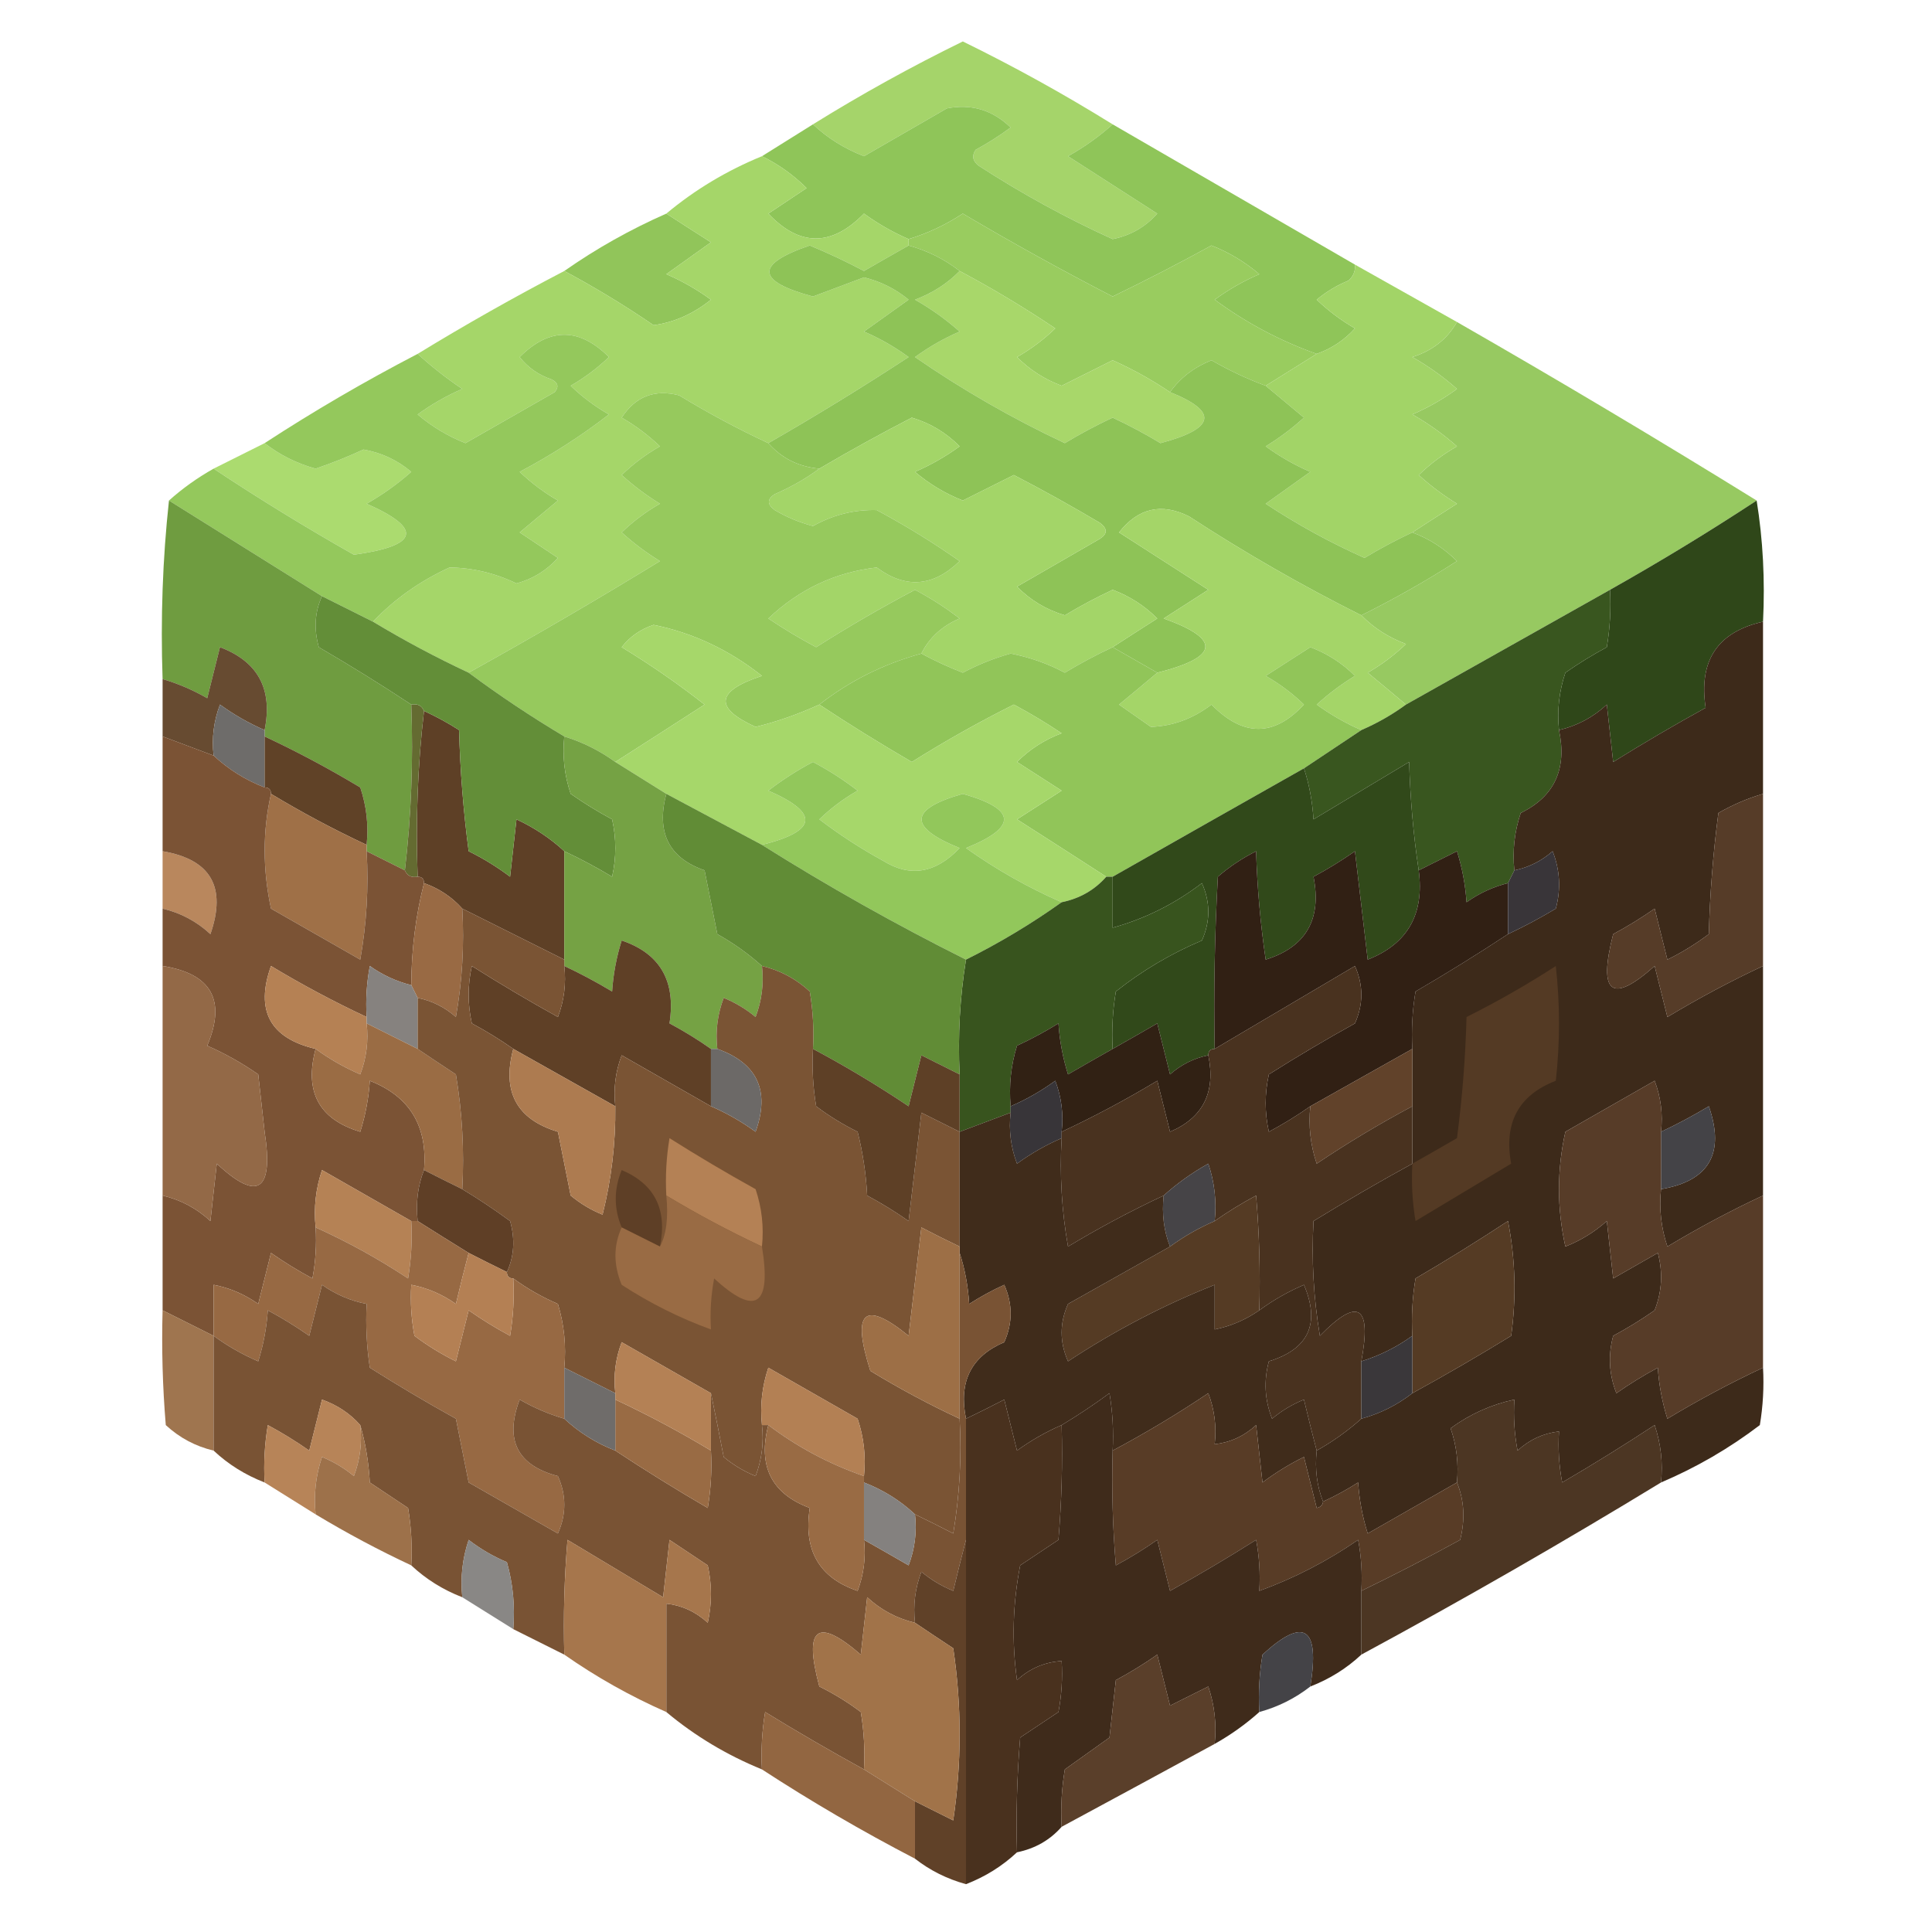 <?xml version="1.0" encoding="UTF-8"?>
<!DOCTYPE svg PUBLIC "-//W3C//DTD SVG 1.1//EN" "http://www.w3.org/Graphics/SVG/1.1/DTD/svg11.dtd">
<svg xmlns="http://www.w3.org/2000/svg" version="1.1" width="303px" height="303px" style="shape-rendering:geometricPrecision; text-rendering:geometricPrecision; image-rendering:optimizeQuality; fill-rule:evenodd; clip-rule:evenodd" xmlns:xlink="http://www.w3.org/1999/xlink">
<g><path style="opacity:0.972" fill="#a2d366" d="M 174.5,19.5 C 172.41,21.39 170.077,23.057 167.5,24.5C 172.167,27.5 176.833,30.5 181.5,33.5C 179.618,35.608 177.285,36.941 174.5,37.5C 167.216,34.191 160.216,30.358 153.5,26C 152.549,25.282 152.383,24.449 153,23.5C 154.918,22.458 156.751,21.291 158.5,20C 155.662,17.242 152.329,16.242 148.5,17C 144.199,19.486 139.865,21.986 135.5,24.5C 132.432,23.309 129.765,21.642 127.5,19.5C 135.081,14.791 142.914,10.458 151,6.5C 159.086,10.458 166.919,14.791 174.5,19.5 Z"/></g>
<g><path style="opacity:1" fill="#8fc559" d="M 174.5,19.5 C 187.167,26.833 199.833,34.167 212.5,41.5C 212.586,42.496 212.252,43.329 211.5,44C 209.668,44.748 208.001,45.748 206.5,47C 208.321,48.743 210.321,50.243 212.5,51.5C 210.853,53.326 208.853,54.66 206.5,55.5C 200.788,53.476 195.455,50.643 190.5,47C 192.67,45.414 195.004,44.08 197.5,43C 195.252,41.086 192.752,39.586 190,38.5C 184.891,41.304 179.724,43.971 174.5,46.5C 166.563,42.406 158.729,38.072 151,33.5C 148.3,35.269 145.466,36.602 142.5,37.5C 140.031,36.431 137.698,35.098 135.5,33.5C 130.418,38.701 125.418,38.701 120.5,33.5C 122.5,32.167 124.5,30.833 126.5,29.5C 124.45,27.453 122.117,25.786 119.5,24.5C 122.131,22.847 124.797,21.181 127.5,19.5C 129.765,21.642 132.432,23.309 135.5,24.5C 139.865,21.986 144.199,19.486 148.5,17C 152.329,16.242 155.662,17.242 158.5,20C 156.751,21.291 154.918,22.458 153,23.5C 152.383,24.449 152.549,25.282 153.5,26C 160.216,30.358 167.216,34.191 174.5,37.5C 177.285,36.941 179.618,35.608 181.5,33.5C 176.833,30.5 172.167,27.5 167.5,24.5C 170.077,23.057 172.41,21.39 174.5,19.5 Z"/></g>
<g><path style="opacity:1" fill="#99cc5f" d="M 206.5,55.5 C 203.869,57.153 201.203,58.819 198.5,60.5C 195.571,59.412 192.737,58.079 190,56.5C 187.261,57.597 185.094,59.264 183.5,61.5C 180.651,59.575 177.651,57.909 174.5,56.5C 171.87,57.815 169.203,59.148 166.5,60.5C 163.827,59.499 161.493,57.999 159.5,56C 161.717,54.732 163.717,53.232 165.5,51.5C 160.638,48.237 155.638,45.237 150.5,42.5C 148.151,40.659 145.485,39.326 142.5,38.5C 142.5,38.167 142.5,37.833 142.5,37.5C 145.466,36.602 148.3,35.269 151,33.5C 158.729,38.072 166.563,42.406 174.5,46.5C 179.724,43.971 184.891,41.304 190,38.5C 192.752,39.586 195.252,41.086 197.5,43C 195.004,44.08 192.67,45.414 190.5,47C 195.455,50.643 200.788,53.476 206.5,55.5 Z"/></g>
<g><path style="opacity:1" fill="#91c55a" d="M 104.5,33.5 C 106.769,34.976 109.102,36.476 111.5,38C 109.167,39.667 106.833,41.333 104.5,43C 106.996,44.08 109.33,45.414 111.5,47C 108.739,49.221 105.739,50.554 102.5,51C 97.972,47.904 93.305,45.071 88.5,42.5C 93.502,38.997 98.835,35.997 104.5,33.5 Z"/></g>
<g><path style="opacity:0.998" fill="#a5d669" d="M 119.5,24.5 C 122.117,25.786 124.45,27.453 126.5,29.5C 124.5,30.833 122.5,32.167 120.5,33.5C 125.418,38.701 130.418,38.701 135.5,33.5C 137.698,35.098 140.031,36.431 142.5,37.5C 142.5,37.833 142.5,38.167 142.5,38.5C 140.184,39.806 137.85,41.139 135.5,42.5C 132.727,41.03 129.894,39.697 127,38.5C 118.395,41.437 118.562,44.103 127.5,46.5C 130.167,45.5 132.833,44.5 135.5,43.5C 138.107,44.137 140.44,45.303 142.5,47C 140.167,48.667 137.833,50.333 135.5,52C 137.996,53.08 140.33,54.414 142.5,56C 135.281,60.725 127.948,65.225 120.5,69.5C 115.728,67.28 111.062,64.78 106.5,62C 102.658,61.01 99.658,62.177 97.5,65.5C 99.679,66.757 101.679,68.257 103.5,70C 101.283,71.268 99.283,72.768 97.5,74.5C 99.359,76.192 101.359,77.692 103.5,79C 101.283,80.268 99.283,81.768 97.5,83.5C 99.359,85.192 101.359,86.692 103.5,88C 93.612,94.06 83.612,99.894 73.5,105.5C 68.368,103.1 63.368,100.434 58.5,97.5C 61.839,93.974 65.839,91.141 70.5,89C 74.122,89.045 77.622,89.879 81,91.5C 83.558,90.804 85.725,89.471 87.5,87.5C 85.5,86.167 83.5,84.833 81.5,83.5C 83.5,81.833 85.5,80.167 87.5,78.5C 85.321,77.243 83.321,75.743 81.5,74C 86.435,71.394 91.102,68.394 95.5,65C 93.283,63.732 91.283,62.232 89.5,60.5C 91.679,59.243 93.679,57.743 95.5,56C 90.833,51.333 86.167,51.333 81.5,56C 82.817,57.659 84.484,58.826 86.5,59.5C 87.521,60.002 87.688,60.668 87,61.5C 82.343,64.15 77.677,66.817 73,69.5C 70.248,68.414 67.748,66.914 65.5,65C 67.671,63.414 70.004,62.08 72.5,61C 69.98,59.303 67.647,57.469 65.5,55.5C 72.997,50.917 80.663,46.584 88.5,42.5C 93.305,45.071 97.972,47.904 102.5,51C 105.739,50.554 108.739,49.221 111.5,47C 109.33,45.414 106.996,44.08 104.5,43C 106.833,41.333 109.167,39.667 111.5,38C 109.102,36.476 106.769,34.976 104.5,33.5C 108.995,29.749 113.995,26.749 119.5,24.5 Z"/></g>
<g><path style="opacity:1" fill="#a8d76a" d="M 150.5,42.5 C 155.638,45.237 160.638,48.237 165.5,51.5C 163.717,53.232 161.717,54.732 159.5,56C 161.493,57.999 163.827,59.499 166.5,60.5C 169.203,59.148 171.87,57.815 174.5,56.5C 177.651,57.909 180.651,59.575 183.5,61.5C 191.131,64.545 190.631,67.212 182,69.5C 179.595,68.047 177.095,66.713 174.5,65.5C 171.905,66.713 169.405,68.047 167,69.5C 158.775,65.639 150.942,61.139 143.5,56C 145.67,54.414 148.004,53.08 150.5,52C 148.343,50.088 146.009,48.421 143.5,47C 146.239,45.974 148.572,44.474 150.5,42.5 Z"/></g>
<g><path style="opacity:0.976" fill="#94c85d" d="M 228.5,50.5 C 244.368,59.596 260.034,68.93 275.5,78.5C 268.036,83.403 260.369,88.07 252.5,92.5C 241.806,98.512 231.139,104.512 220.5,110.5C 218.531,108.841 216.531,107.175 214.5,105.5C 216.679,104.243 218.679,102.743 220.5,101C 217.761,99.974 215.428,98.474 213.5,96.5C 218.644,93.949 223.644,91.116 228.5,88C 226.478,85.991 224.145,84.491 221.5,83.5C 223.769,82.024 226.102,80.524 228.5,79C 226.359,77.692 224.359,76.192 222.5,74.5C 224.283,72.768 226.283,71.268 228.5,70C 226.343,68.088 224.009,66.421 221.5,65C 223.996,63.92 226.33,62.586 228.5,61C 226.343,59.088 224.009,57.421 221.5,56C 224.64,55.009 226.974,53.176 228.5,50.5 Z"/></g>
<g><path style="opacity:0.989" fill="#abdb6e" d="M 41.5,69.5 C 43.866,71.35 46.533,72.683 49.5,73.5C 52.094,72.616 54.594,71.616 57,70.5C 59.819,70.993 62.319,72.16 64.5,74C 62.343,75.912 60.009,77.579 57.5,79C 66.367,82.921 65.7,85.587 55.5,87C 47.968,82.739 40.635,78.239 33.5,73.5C 36.167,72.167 38.833,70.833 41.5,69.5 Z"/></g>
<g><path style="opacity:1" fill="#a2d467" d="M 212.5,41.5 C 217.833,44.5 223.167,47.5 228.5,50.5C 226.974,53.176 224.64,55.009 221.5,56C 224.009,57.421 226.343,59.088 228.5,61C 226.33,62.586 223.996,63.92 221.5,65C 224.009,66.421 226.343,68.088 228.5,70C 226.283,71.268 224.283,72.768 222.5,74.5C 224.359,76.192 226.359,77.692 228.5,79C 226.102,80.524 223.769,82.024 221.5,83.5C 218.932,84.701 216.432,86.034 214,87.5C 208.59,85.085 203.423,82.251 198.5,79C 200.833,77.333 203.167,75.667 205.5,74C 203.004,72.92 200.67,71.586 198.5,70C 200.641,68.692 202.641,67.192 204.5,65.5C 202.481,63.81 200.481,62.144 198.5,60.5C 201.203,58.819 203.869,57.153 206.5,55.5C 208.853,54.66 210.853,53.326 212.5,51.5C 210.321,50.243 208.321,48.743 206.5,47C 208.001,45.748 209.668,44.748 211.5,44C 212.252,43.329 212.586,42.496 212.5,41.5 Z"/></g>
<g><path style="opacity:1" fill="#8ec357" d="M 142.5,38.5 C 145.485,39.326 148.151,40.659 150.5,42.5C 148.572,44.474 146.239,45.974 143.5,47C 146.009,48.421 148.343,50.088 150.5,52C 148.004,53.08 145.67,54.414 143.5,56C 150.942,61.139 158.775,65.639 167,69.5C 169.405,68.047 171.905,66.713 174.5,65.5C 177.095,66.713 179.595,68.047 182,69.5C 190.631,67.212 191.131,64.545 183.5,61.5C 185.094,59.264 187.261,57.597 190,56.5C 192.737,58.079 195.571,59.412 198.5,60.5C 200.481,62.144 202.481,63.81 204.5,65.5C 202.641,67.192 200.641,68.692 198.5,70C 200.67,71.586 203.004,72.92 205.5,74C 203.167,75.667 200.833,77.333 198.5,79C 203.423,82.251 208.59,85.085 214,87.5C 216.432,86.034 218.932,84.701 221.5,83.5C 224.145,84.491 226.478,85.991 228.5,88C 223.644,91.116 218.644,93.949 213.5,96.5C 204.233,91.865 195.233,86.698 186.5,81C 182.183,78.829 178.517,79.662 175.5,83.5C 180.167,86.5 184.833,89.5 189.5,92.5C 187.167,94 184.833,95.5 182.5,97C 191.546,100.221 191.213,103.055 181.5,105.5C 179.167,104.167 176.833,102.833 174.5,101.5C 176.769,100.024 179.102,98.524 181.5,97C 179.507,95.001 177.173,93.501 174.5,92.5C 171.905,93.713 169.405,95.047 167,96.5C 164.102,95.635 161.602,94.135 159.5,92C 163.833,89.5 168.167,87 172.5,84.5C 173.711,83.726 173.711,82.893 172.5,82C 168.065,79.366 163.565,76.866 159,74.5C 156.333,75.833 153.667,77.167 151,78.5C 148.248,77.414 145.748,75.914 143.5,74C 145.996,72.92 148.33,71.586 150.5,70C 148.398,67.865 145.898,66.365 143,65.5C 138.075,68.045 133.242,70.712 128.5,73.5C 125.246,73.206 122.579,71.873 120.5,69.5C 127.948,65.225 135.281,60.725 142.5,56C 140.33,54.414 137.996,53.08 135.5,52C 137.833,50.333 140.167,48.667 142.5,47C 140.44,45.303 138.107,44.137 135.5,43.5C 132.833,44.5 130.167,45.5 127.5,46.5C 118.562,44.103 118.395,41.437 127,38.5C 129.894,39.697 132.727,41.03 135.5,42.5C 137.85,41.139 140.184,39.806 142.5,38.5 Z"/></g>
<g><path style="opacity:1" fill="#94c85c" d="M 58.5,97.5 C 55.807,96.153 53.14,94.82 50.5,93.5C 42.5,88.5 34.5,83.5 26.5,78.5C 28.619,76.6 30.953,74.934 33.5,73.5C 40.635,78.239 47.968,82.739 55.5,87C 65.7,85.587 66.367,82.921 57.5,79C 60.009,77.579 62.343,75.912 64.5,74C 62.319,72.16 59.819,70.993 57,70.5C 54.594,71.616 52.094,72.616 49.5,73.5C 46.533,72.683 43.866,71.35 41.5,69.5C 49.218,64.47 57.218,59.803 65.5,55.5C 67.647,57.469 69.98,59.303 72.5,61C 70.004,62.08 67.671,63.414 65.5,65C 67.748,66.914 70.248,68.414 73,69.5C 77.677,66.817 82.343,64.15 87,61.5C 87.688,60.668 87.521,60.002 86.5,59.5C 84.484,58.826 82.817,57.659 81.5,56C 86.167,51.333 90.833,51.333 95.5,56C 93.679,57.743 91.679,59.243 89.5,60.5C 91.283,62.232 93.283,63.732 95.5,65C 91.102,68.394 86.435,71.394 81.5,74C 83.321,75.743 85.321,77.243 87.5,78.5C 85.5,80.167 83.5,81.833 81.5,83.5C 83.5,84.833 85.5,86.167 87.5,87.5C 85.725,89.471 83.558,90.804 81,91.5C 77.622,89.879 74.122,89.045 70.5,89C 65.839,91.141 61.839,93.974 58.5,97.5 Z"/></g>
<g><path style="opacity:1" fill="#6f9c40" d="M 26.5,78.5 C 34.5,83.5 42.5,88.5 50.5,93.5C 49.366,95.966 49.199,98.633 50,101.5C 54.981,104.4 59.815,107.4 64.5,110.5C 64.826,119.349 64.493,128.016 63.5,136.5C 61.5,135.5 59.5,134.5 57.5,133.5C 57.5,133.167 57.5,132.833 57.5,132.5C 57.817,129.428 57.484,126.428 56.5,123.5C 51.605,120.554 46.605,117.887 41.5,115.5C 41.5,115.167 41.5,114.833 41.5,114.5C 42.801,108.083 40.468,103.75 34.5,101.5C 33.833,104.167 33.167,106.833 32.5,109.5C 30.261,108.212 27.928,107.212 25.5,106.5C 25.173,96.985 25.506,87.652 26.5,78.5 Z"/></g>
<g><path style="opacity:1" fill="#a3d568" d="M 174.5,101.5 C 171.932,102.701 169.432,104.034 167,105.5C 164.307,104.068 161.473,103.068 158.5,102.5C 155.93,103.214 153.43,104.214 151,105.5C 148.747,104.623 146.581,103.623 144.5,102.5C 145.74,100.012 147.74,98.179 150.5,97C 148.301,95.303 145.968,93.803 143.5,92.5C 138.204,95.3 133.037,98.3 128,101.5C 125.417,100.126 122.917,98.626 120.5,97C 125.354,92.404 131.021,89.737 137.5,89C 142.028,92.37 146.361,92.036 150.5,88C 146.334,85.082 142.001,82.416 137.5,80C 134.001,79.901 130.668,80.734 127.5,82.5C 125.39,81.946 123.39,81.112 121.5,80C 120.289,79.107 120.289,78.274 121.5,77.5C 124.059,76.392 126.392,75.059 128.5,73.5C 133.242,70.712 138.075,68.045 143,65.5C 145.898,66.365 148.398,67.865 150.5,70C 148.33,71.586 145.996,72.92 143.5,74C 145.748,75.914 148.248,77.414 151,78.5C 153.667,77.167 156.333,75.833 159,74.5C 163.565,76.866 168.065,79.366 172.5,82C 173.711,82.893 173.711,83.726 172.5,84.5C 168.167,87 163.833,89.5 159.5,92C 161.602,94.135 164.102,95.635 167,96.5C 169.405,95.047 171.905,93.713 174.5,92.5C 177.173,93.501 179.507,95.001 181.5,97C 179.102,98.524 176.769,100.024 174.5,101.5 Z"/></g>
<g><path style="opacity:1" fill="#2f4719" d="M 275.5,78.5 C 276.49,84.645 276.823,90.978 276.5,97.5C 269.375,99.101 266.375,103.601 267.5,111C 262.584,113.707 257.751,116.541 253,119.5C 252.667,116.5 252.333,113.5 252,110.5C 249.842,112.494 247.342,113.828 244.5,114.5C 244.183,111.428 244.516,108.428 245.5,105.5C 247.583,104.041 249.75,102.708 252,101.5C 252.498,98.518 252.665,95.518 252.5,92.5C 260.369,88.07 268.036,83.403 275.5,78.5 Z"/></g>
<g><path style="opacity:1" fill="#a4d568" d="M 213.5,96.5 C 215.428,98.474 217.761,99.974 220.5,101C 218.679,102.743 216.679,104.243 214.5,105.5C 216.531,107.175 218.531,108.841 220.5,110.5C 218.337,112.083 216.004,113.416 213.5,114.5C 211.059,113.443 208.725,112.11 206.5,110.5C 208.359,108.808 210.359,107.308 212.5,106C 210.507,104.001 208.173,102.501 205.5,101.5C 203.167,103 200.833,104.5 198.5,106C 200.717,107.268 202.717,108.768 204.5,110.5C 199.801,115.574 194.967,115.574 190,110.5C 187.118,112.702 183.951,113.869 180.5,114C 178.833,112.833 177.167,111.667 175.5,110.5C 177.531,108.825 179.531,107.159 181.5,105.5C 191.213,103.055 191.546,100.221 182.5,97C 184.833,95.5 187.167,94 189.5,92.5C 184.833,89.5 180.167,86.5 175.5,83.5C 178.517,79.662 182.183,78.829 186.5,81C 195.233,86.698 204.233,91.865 213.5,96.5 Z"/></g>
<g><path style="opacity:1" fill="#96c95d" d="M 120.5,69.5 C 122.579,71.873 125.246,73.206 128.5,73.5C 126.392,75.059 124.059,76.392 121.5,77.5C 120.289,78.274 120.289,79.107 121.5,80C 123.39,81.112 125.39,81.946 127.5,82.5C 130.668,80.734 134.001,79.901 137.5,80C 142.001,82.416 146.334,85.082 150.5,88C 146.361,92.036 142.028,92.37 137.5,89C 131.021,89.737 125.354,92.404 120.5,97C 122.917,98.626 125.417,100.126 128,101.5C 133.037,98.3 138.204,95.3 143.5,92.5C 145.968,93.803 148.301,95.303 150.5,97C 147.74,98.179 145.74,100.012 144.5,102.5C 138.581,104.126 133.247,106.793 128.5,110.5C 125.155,112.024 121.822,113.191 118.5,114C 111.934,111.029 112.267,108.362 119.5,106C 114.343,101.918 108.676,99.251 102.5,98C 100.445,98.687 98.779,99.854 97.5,101.5C 102.045,104.266 106.378,107.266 110.5,110.5C 105.816,113.526 101.149,116.526 96.5,119.5C 94.062,117.733 91.395,116.399 88.5,115.5C 83.328,112.415 78.328,109.081 73.5,105.5C 83.612,99.894 93.612,94.06 103.5,88C 101.359,86.692 99.359,85.192 97.5,83.5C 99.283,81.768 101.283,80.268 103.5,79C 101.359,77.692 99.359,76.192 97.5,74.5C 99.283,72.768 101.283,71.268 103.5,70C 101.679,68.257 99.679,66.757 97.5,65.5C 99.658,62.177 102.658,61.01 106.5,62C 111.062,64.78 115.728,67.28 120.5,69.5 Z"/></g>
<g><path style="opacity:0.953" fill="#604227" d="M 41.5,114.5 C 39.031,113.431 36.698,112.098 34.5,110.5C 33.52,113.086 33.187,115.753 33.5,118.5C 30.833,117.5 28.167,116.5 25.5,115.5C 25.5,112.5 25.5,109.5 25.5,106.5C 27.928,107.212 30.261,108.212 32.5,109.5C 33.167,106.833 33.833,104.167 34.5,101.5C 40.468,103.75 42.801,108.083 41.5,114.5 Z"/></g>
<g><path style="opacity:1" fill="#91c559" d="M 174.5,101.5 C 176.833,102.833 179.167,104.167 181.5,105.5C 179.531,107.159 177.531,108.825 175.5,110.5C 177.167,111.667 178.833,112.833 180.5,114C 183.951,113.869 187.118,112.702 190,110.5C 194.967,115.574 199.801,115.574 204.5,110.5C 202.717,108.768 200.717,107.268 198.5,106C 200.833,104.5 203.167,103 205.5,101.5C 208.173,102.501 210.507,104.001 212.5,106C 210.359,107.308 208.359,108.808 206.5,110.5C 208.725,112.11 211.059,113.443 213.5,114.5C 210.5,116.5 207.5,118.5 204.5,120.5C 194.517,126.139 184.517,131.805 174.5,137.5C 174.167,137.5 173.833,137.5 173.5,137.5C 168.898,134.524 164.231,131.524 159.5,128.5C 161.833,127 164.167,125.5 166.5,124C 164.167,122.5 161.833,121 159.5,119.5C 161.493,117.501 163.827,116.001 166.5,115C 164.067,113.368 161.567,111.868 159,110.5C 153.521,113.24 148.187,116.24 143,119.5C 138.019,116.6 133.185,113.6 128.5,110.5C 133.247,106.793 138.581,104.126 144.5,102.5C 146.581,103.623 148.747,104.623 151,105.5C 153.43,104.214 155.93,103.214 158.5,102.5C 161.473,103.068 164.307,104.068 167,105.5C 169.432,104.034 171.932,102.701 174.5,101.5 Z"/></g>
<g><path style="opacity:1" fill="#6e6c6a" d="M 41.5,114.5 C 41.5,114.833 41.5,115.167 41.5,115.5C 41.5,118.167 41.5,120.833 41.5,123.5C 38.489,122.331 35.822,120.664 33.5,118.5C 33.187,115.753 33.52,113.086 34.5,110.5C 36.698,112.098 39.031,113.431 41.5,114.5 Z"/></g>
<g><path style="opacity:1" fill="#5e4026" d="M 66.5,111.5 C 68.386,112.361 70.22,113.361 72,114.5C 72.169,120.859 72.669,127.193 73.5,133.5C 75.799,134.635 77.966,135.968 80,137.5C 80.333,134.5 80.667,131.5 81,128.5C 83.824,129.818 86.324,131.485 88.5,133.5C 88.5,139.167 88.5,144.833 88.5,150.5C 83.167,147.833 77.833,145.167 72.5,142.5C 70.882,140.684 68.882,139.351 66.5,138.5C 66.5,137.833 66.167,137.5 65.5,137.5C 65.174,128.651 65.507,119.984 66.5,111.5 Z"/></g>
<g><path style="opacity:1" fill="#39561f" d="M 252.5,92.5 C 252.665,95.518 252.498,98.518 252,101.5C 249.75,102.708 247.583,104.041 245.5,105.5C 244.516,108.428 244.183,111.428 244.5,114.5C 245.789,120.594 243.789,124.927 238.5,127.5C 237.516,130.428 237.183,133.428 237.5,136.5C 237.167,137.167 236.833,137.833 236.5,138.5C 234.16,139.086 231.993,140.086 230,141.5C 229.818,138.774 229.318,136.107 228.5,133.5C 226.473,134.513 224.473,135.513 222.5,136.5C 221.673,131.015 221.173,125.348 221,119.5C 216,122.5 211,125.5 206,128.5C 205.817,125.635 205.317,122.969 204.5,120.5C 207.5,118.5 210.5,116.5 213.5,114.5C 216.004,113.416 218.337,112.083 220.5,110.5C 231.139,104.512 241.806,98.512 252.5,92.5 Z"/></g>
<g><path style="opacity:1" fill="#604227" d="M 41.5,115.5 C 46.605,117.887 51.605,120.554 56.5,123.5C 57.484,126.428 57.817,129.428 57.5,132.5C 52.368,130.1 47.368,127.434 42.5,124.5C 42.5,123.833 42.167,123.5 41.5,123.5C 41.5,120.833 41.5,118.167 41.5,115.5 Z"/></g>
<g><path style="opacity:1" fill="#a6d76a" d="M 128.5,110.5 C 133.185,113.6 138.019,116.6 143,119.5C 148.187,116.24 153.521,113.24 159,110.5C 161.567,111.868 164.067,113.368 166.5,115C 163.827,116.001 161.493,117.501 159.5,119.5C 161.833,121 164.167,122.5 166.5,124C 164.167,125.5 161.833,127 159.5,128.5C 164.231,131.524 168.898,134.524 173.5,137.5C 171.664,139.588 169.331,140.921 166.5,141.5C 161.23,139.197 156.23,136.364 151.5,133C 159.616,129.725 159.45,126.892 151,124.5C 142.55,126.892 142.384,129.725 150.5,133C 146.732,136.964 142.732,137.631 138.5,135C 134.996,133.082 131.663,130.916 128.5,128.5C 130.283,126.768 132.283,125.268 134.5,124C 132.301,122.303 129.968,120.803 127.5,119.5C 125.032,120.803 122.699,122.303 120.5,124C 128.55,127.503 128.216,130.336 119.5,132.5C 114.5,129.833 109.5,127.167 104.5,124.5C 101.833,122.833 99.167,121.167 96.5,119.5C 101.149,116.526 105.816,113.526 110.5,110.5C 106.378,107.266 102.045,104.266 97.5,101.5C 98.779,99.854 100.445,98.687 102.5,98C 108.676,99.251 114.343,101.918 119.5,106C 112.267,108.362 111.934,111.029 118.5,114C 121.822,113.191 125.155,112.024 128.5,110.5 Z"/></g>
<g><path style="opacity:1" fill="#646b31" d="M 64.5,110.5 C 65.492,110.328 66.158,110.662 66.5,111.5C 65.507,119.984 65.174,128.651 65.5,137.5C 64.508,137.672 63.842,137.338 63.5,136.5C 64.493,128.016 64.826,119.349 64.5,110.5 Z"/></g>
<g><path style="opacity:1" fill="#638e38" d="M 50.5,93.5 C 53.14,94.82 55.807,96.153 58.5,97.5C 63.368,100.434 68.368,103.1 73.5,105.5C 78.328,109.081 83.328,112.415 88.5,115.5C 88.183,118.572 88.516,121.572 89.5,124.5C 91.583,125.959 93.75,127.292 96,128.5C 96.667,131.5 96.667,134.5 96,137.5C 93.525,136.014 91.025,134.681 88.5,133.5C 86.324,131.485 83.824,129.818 81,128.5C 80.667,131.5 80.333,134.5 80,137.5C 77.966,135.968 75.799,134.635 73.5,133.5C 72.669,127.193 72.169,120.859 72,114.5C 70.22,113.361 68.386,112.361 66.5,111.5C 66.158,110.662 65.492,110.328 64.5,110.5C 59.815,107.4 54.981,104.4 50,101.5C 49.199,98.633 49.366,95.966 50.5,93.5 Z"/></g>
<g><path style="opacity:1" fill="#31491a" d="M 222.5,136.5 C 223.41,143.379 220.744,148.046 214.5,150.5C 213.833,144.833 213.167,139.167 212.5,133.5C 210.417,134.959 208.25,136.292 206,137.5C 207.315,144.192 204.815,148.525 198.5,150.5C 197.67,144.862 197.17,139.196 197,133.5C 194.828,134.585 192.828,135.919 191,137.5C 190.5,146.494 190.334,155.494 190.5,164.5C 189.833,164.5 189.5,164.833 189.5,165.5C 187.243,165.962 185.243,166.962 183.5,168.5C 182.833,165.833 182.167,163.167 181.5,160.5C 179.15,161.861 176.816,163.194 174.5,164.5C 174.335,161.482 174.502,158.482 175,155.5C 179.109,152.236 183.609,149.569 188.5,147.5C 189.833,144.5 189.833,141.5 188.5,138.5C 184.263,141.748 179.596,144.081 174.5,145.5C 174.5,142.833 174.5,140.167 174.5,137.5C 184.517,131.805 194.517,126.139 204.5,120.5C 205.317,122.969 205.817,125.635 206,128.5C 211,125.5 216,122.5 221,119.5C 221.173,125.348 221.673,131.015 222.5,136.5 Z"/></g>
<g><path style="opacity:1" fill="#3d2a1a" d="M 276.5,97.5 C 276.5,106.5 276.5,115.5 276.5,124.5C 274.072,125.212 271.739,126.212 269.5,127.5C 268.669,133.807 268.169,140.141 268,146.5C 265.966,148.032 263.799,149.365 261.5,150.5C 260.833,147.833 260.167,145.167 259.5,142.5C 257.417,143.959 255.25,145.292 253,146.5C 250.597,155.848 252.764,157.515 259.5,151.5C 260.167,154.167 260.833,156.833 261.5,159.5C 266.395,156.554 271.395,153.887 276.5,151.5C 276.5,163.5 276.5,175.5 276.5,187.5C 271.395,189.887 266.395,192.554 261.5,195.5C 260.516,192.572 260.183,189.572 260.5,186.5C 268.059,185.215 270.559,180.882 268,173.5C 265.525,174.986 263.025,176.319 260.5,177.5C 260.813,174.753 260.48,172.086 259.5,169.5C 254.833,172.167 250.167,174.833 245.5,177.5C 244.167,183.5 244.167,189.5 245.5,195.5C 247.918,194.543 250.084,193.209 252,191.5C 252.333,194.5 252.667,197.5 253,200.5C 255.333,199.167 257.667,197.833 260,196.5C 260.821,199.554 260.655,202.554 259.5,205.5C 257.417,206.959 255.25,208.292 253,209.5C 252.179,212.554 252.345,215.554 253.5,218.5C 255.583,217.041 257.75,215.708 260,214.5C 260.182,217.226 260.682,219.893 261.5,222.5C 266.395,219.554 271.395,216.887 276.5,214.5C 276.665,217.518 276.498,220.518 276,223.5C 271.215,227.143 266.049,230.143 260.5,232.5C 260.817,229.428 260.484,226.428 259.5,223.5C 254.751,226.625 249.917,229.625 245,232.5C 244.503,229.854 244.336,227.187 244.5,224.5C 242.037,224.781 239.87,225.781 238,227.5C 237.503,224.854 237.336,222.187 237.5,219.5C 233.873,220.28 230.54,221.78 227.5,224C 228.444,226.719 228.777,229.552 228.5,232.5C 223.861,235.155 219.194,237.821 214.5,240.5C 213.682,237.893 213.182,235.226 213,232.5C 211.22,233.639 209.386,234.639 207.5,235.5C 206.527,233.052 206.194,230.385 206.5,227.5C 209.047,226.066 211.381,224.4 213.5,222.5C 216.45,221.692 219.117,220.358 221.5,218.5C 226.721,215.638 231.888,212.638 237,209.5C 237.83,203.472 237.664,197.472 236.5,191.5C 231.751,194.625 226.917,197.625 222,200.5C 221.502,203.482 221.335,206.482 221.5,209.5C 219.062,211.267 216.395,212.601 213.5,213.5C 215.15,204.701 212.983,203.368 207,209.5C 206.001,203.518 205.668,197.518 206,191.5C 211.112,188.362 216.279,185.362 221.5,182.5C 221.5,179.5 221.5,176.5 221.5,173.5C 221.5,170.5 221.5,167.5 221.5,164.5C 221.335,161.482 221.502,158.482 222,155.5C 226.945,152.614 231.779,149.614 236.5,146.5C 239.025,145.319 241.525,143.986 244,142.5C 244.821,139.446 244.655,136.446 243.5,133.5C 241.757,135.038 239.757,136.038 237.5,136.5C 237.183,133.428 237.516,130.428 238.5,127.5C 243.789,124.927 245.789,120.594 244.5,114.5C 247.342,113.828 249.842,112.494 252,110.5C 252.333,113.5 252.667,116.5 253,119.5C 257.751,116.541 262.584,113.707 267.5,111C 266.375,103.601 269.375,99.101 276.5,97.5 Z"/></g>
<g><path style="opacity:1" fill="#9f7047" d="M 42.5,124.5 C 47.368,127.434 52.368,130.1 57.5,132.5C 57.5,132.833 57.5,133.167 57.5,133.5C 57.829,139.206 57.495,144.872 56.5,150.5C 51.833,147.833 47.167,145.167 42.5,142.5C 41.183,136.346 41.183,130.346 42.5,124.5 Z"/></g>
<g><path style="opacity:0.953" fill="#b58155" d="M 25.5,133.5 C 33.059,134.785 35.559,139.118 33,146.5C 30.843,144.505 28.343,143.172 25.5,142.5C 25.5,139.5 25.5,136.5 25.5,133.5 Z"/></g>
<g><path style="opacity:0.976" fill="#523823" d="M 276.5,124.5 C 276.5,133.5 276.5,142.5 276.5,151.5C 271.395,153.887 266.395,156.554 261.5,159.5C 260.833,156.833 260.167,154.167 259.5,151.5C 252.764,157.515 250.597,155.848 253,146.5C 255.25,145.292 257.417,143.959 259.5,142.5C 260.167,145.167 260.833,147.833 261.5,150.5C 263.799,149.365 265.966,148.032 268,146.5C 268.169,140.141 268.669,133.807 269.5,127.5C 271.739,126.212 274.072,125.212 276.5,124.5 Z"/></g>
<g><path style="opacity:1" fill="#75a244" d="M 88.5,115.5 C 91.395,116.399 94.062,117.733 96.5,119.5C 99.167,121.167 101.833,122.833 104.5,124.5C 102.895,130.552 104.895,134.552 110.5,136.5C 111.167,139.833 111.833,143.167 112.5,146.5C 115.077,147.943 117.41,149.61 119.5,151.5C 119.813,154.247 119.48,156.914 118.5,159.5C 116.999,158.248 115.332,157.248 113.5,156.5C 112.52,159.086 112.187,161.753 112.5,164.5C 112.167,164.5 111.833,164.5 111.5,164.5C 109.445,163.052 107.278,161.719 105,160.5C 106.029,153.874 103.529,149.541 97.5,147.5C 96.682,150.107 96.182,152.774 96,155.5C 93.525,154.014 91.025,152.681 88.5,151.5C 88.5,151.167 88.5,150.833 88.5,150.5C 88.5,144.833 88.5,139.167 88.5,133.5C 91.025,134.681 93.525,136.014 96,137.5C 96.667,134.5 96.667,131.5 96,128.5C 93.75,127.292 91.583,125.959 89.5,124.5C 88.516,121.572 88.183,118.572 88.5,115.5 Z"/></g>
<g><path style="opacity:1" fill="#312014" d="M 222.5,136.5 C 224.473,135.513 226.473,134.513 228.5,133.5C 229.318,136.107 229.818,138.774 230,141.5C 231.993,140.086 234.16,139.086 236.5,138.5C 236.5,141.167 236.5,143.833 236.5,146.5C 231.779,149.614 226.945,152.614 222,155.5C 221.502,158.482 221.335,161.482 221.5,164.5C 216.167,167.5 210.833,170.5 205.5,173.5C 203.445,174.948 201.278,176.281 199,177.5C 198.333,174.5 198.333,171.5 199,168.5C 203.418,165.707 207.918,163.041 212.5,160.5C 213.833,157.5 213.833,154.5 212.5,151.5C 205.139,155.845 197.806,160.178 190.5,164.5C 190.334,155.494 190.5,146.494 191,137.5C 192.828,135.919 194.828,134.585 197,133.5C 197.17,139.196 197.67,144.862 198.5,150.5C 204.815,148.525 207.315,144.192 206,137.5C 208.25,136.292 210.417,134.959 212.5,133.5C 213.167,139.167 213.833,144.833 214.5,150.5C 220.744,148.046 223.41,143.379 222.5,136.5 Z"/></g>
<g><path style="opacity:1" fill="#393539" d="M 236.5,146.5 C 236.5,143.833 236.5,141.167 236.5,138.5C 236.833,137.833 237.167,137.167 237.5,136.5C 239.757,136.038 241.757,135.038 243.5,133.5C 244.655,136.446 244.821,139.446 244,142.5C 241.525,143.986 239.025,145.319 236.5,146.5 Z"/></g>
<g><path style="opacity:1" fill="#92c75b" d="M 166.5,141.5 C 161.784,144.863 156.784,147.863 151.5,150.5C 140.502,145.003 129.835,139.003 119.5,132.5C 128.216,130.336 128.55,127.503 120.5,124C 122.699,122.303 125.032,120.803 127.5,119.5C 129.968,120.803 132.301,122.303 134.5,124C 132.283,125.268 130.283,126.768 128.5,128.5C 131.663,130.916 134.996,133.082 138.5,135C 142.732,137.631 146.732,136.964 150.5,133C 142.384,129.725 142.55,126.892 151,124.5C 159.45,126.892 159.616,129.725 151.5,133C 156.23,136.364 161.23,139.197 166.5,141.5 Z"/></g>
<g><path style="opacity:0.993" fill="#7b5335" d="M 25.5,115.5 C 28.167,116.5 30.833,117.5 33.5,118.5C 35.822,120.664 38.489,122.331 41.5,123.5C 42.167,123.5 42.5,123.833 42.5,124.5C 41.183,130.346 41.183,136.346 42.5,142.5C 47.167,145.167 51.833,147.833 56.5,150.5C 57.495,144.872 57.829,139.206 57.5,133.5C 59.5,134.5 61.5,135.5 63.5,136.5C 63.842,137.338 64.508,137.672 65.5,137.5C 66.167,137.5 66.5,137.833 66.5,138.5C 65.194,143.616 64.527,148.949 64.5,154.5C 62.16,153.914 59.993,152.914 58,151.5C 57.503,154.146 57.336,156.813 57.5,159.5C 52.395,157.113 47.395,154.446 42.5,151.5C 40.007,158.485 42.34,162.819 49.5,164.5C 47.693,171.215 50.026,175.548 56.5,177.5C 57.318,174.893 57.818,172.226 58,169.5C 64.26,171.955 67.093,176.622 66.5,183.5C 65.527,185.948 65.194,188.615 65.5,191.5C 65.167,191.5 64.833,191.5 64.5,191.5C 59.861,188.845 55.194,186.179 50.5,183.5C 49.516,186.428 49.183,189.428 49.5,192.5C 49.664,195.187 49.497,197.854 49,200.5C 46.75,199.292 44.583,197.959 42.5,196.5C 41.833,199.167 41.167,201.833 40.5,204.5C 38.338,202.98 36.005,201.98 33.5,201.5C 33.5,204.167 33.5,206.833 33.5,209.5C 30.807,208.153 28.14,206.82 25.5,205.5C 25.5,199.5 25.5,193.5 25.5,187.5C 28.343,188.172 30.843,189.506 33,191.5C 33.333,188.5 33.667,185.5 34,182.5C 40.431,188.51 42.931,186.844 41.5,177.5C 41.167,174.5 40.833,171.5 40.5,168.5C 37.995,166.747 35.329,165.247 32.5,164C 35.501,156.864 33.167,152.697 25.5,151.5C 25.5,148.5 25.5,145.5 25.5,142.5C 28.343,143.172 30.843,144.505 33,146.5C 35.559,139.118 33.059,134.785 25.5,133.5C 25.5,127.5 25.5,121.5 25.5,115.5 Z"/></g>
<g><path style="opacity:1" fill="#996a44" d="M 66.5,138.5 C 68.882,139.351 70.882,140.684 72.5,142.5C 72.829,148.206 72.495,153.872 71.5,159.5C 69.757,157.962 67.757,156.962 65.5,156.5C 65.167,155.833 64.833,155.167 64.5,154.5C 64.527,148.949 65.194,143.616 66.5,138.5 Z"/></g>
<g><path style="opacity:1" fill="#38541e" d="M 173.5,137.5 C 173.833,137.5 174.167,137.5 174.5,137.5C 174.5,140.167 174.5,142.833 174.5,145.5C 179.596,144.081 184.263,141.748 188.5,138.5C 189.833,141.5 189.833,144.5 188.5,147.5C 183.609,149.569 179.109,152.236 175,155.5C 174.502,158.482 174.335,161.482 174.5,164.5C 172.184,165.806 169.85,167.139 167.5,168.5C 166.682,165.893 166.182,163.226 166,160.5C 163.913,161.794 161.746,162.961 159.5,164C 158.549,167.057 158.216,170.223 158.5,173.5C 158.5,173.833 158.5,174.167 158.5,174.5C 155.833,175.5 153.167,176.5 150.5,177.5C 150.5,174.5 150.5,171.5 150.5,168.5C 150.211,162.409 150.545,156.409 151.5,150.5C 156.784,147.863 161.784,144.863 166.5,141.5C 169.331,140.921 171.664,139.588 173.5,137.5 Z"/></g>
<g><path style="opacity:1" fill="#5f4026" d="M 111.5,164.5 C 111.5,167.5 111.5,170.5 111.5,173.5C 106.861,170.845 102.194,168.179 97.5,165.5C 96.52,168.086 96.187,170.753 96.5,173.5C 91.167,170.5 85.833,167.5 80.5,164.5C 78.445,163.052 76.278,161.719 74,160.5C 73.333,157.5 73.333,154.5 74,151.5C 78.418,154.293 82.918,156.959 87.5,159.5C 88.48,156.914 88.813,154.247 88.5,151.5C 91.025,152.681 93.525,154.014 96,155.5C 96.182,152.774 96.682,150.107 97.5,147.5C 103.529,149.541 106.029,153.874 105,160.5C 107.278,161.719 109.445,163.052 111.5,164.5 Z"/></g>
<g><path style="opacity:1" fill="#b58154" d="M 57.5,159.5 C 57.5,159.833 57.5,160.167 57.5,160.5C 57.813,163.247 57.48,165.914 56.5,168.5C 53.976,167.408 51.643,166.074 49.5,164.5C 42.34,162.819 40.007,158.485 42.5,151.5C 47.395,154.446 52.395,157.113 57.5,159.5 Z"/></g>
<g><path style="opacity:1" fill="#86827f" d="M 64.5,154.5 C 64.833,155.167 65.167,155.833 65.5,156.5C 65.5,159.167 65.5,161.833 65.5,164.5C 62.86,163.18 60.193,161.847 57.5,160.5C 57.5,160.167 57.5,159.833 57.5,159.5C 57.336,156.813 57.503,154.146 58,151.5C 59.993,152.914 62.16,153.914 64.5,154.5 Z"/></g>
<g><path style="opacity:1" fill="#618c36" d="M 104.5,124.5 C 109.5,127.167 114.5,129.833 119.5,132.5C 129.835,139.003 140.502,145.003 151.5,150.5C 150.545,156.409 150.211,162.409 150.5,168.5C 148.527,167.513 146.527,166.513 144.5,165.5C 143.833,168.167 143.167,170.833 142.5,173.5C 137.638,170.237 132.638,167.237 127.5,164.5C 127.665,161.482 127.498,158.482 127,155.5C 124.842,153.506 122.342,152.172 119.5,151.5C 117.41,149.61 115.077,147.943 112.5,146.5C 111.833,143.167 111.167,139.833 110.5,136.5C 104.895,134.552 102.895,130.552 104.5,124.5 Z"/></g>
<g><path style="opacity:0.953" fill="#8e623e" d="M 25.5,151.5 C 33.167,152.697 35.501,156.864 32.5,164C 35.329,165.247 37.995,166.747 40.5,168.5C 40.833,171.5 41.167,174.5 41.5,177.5C 42.931,186.844 40.431,188.51 34,182.5C 33.667,185.5 33.333,188.5 33,191.5C 30.843,189.506 28.343,188.172 25.5,187.5C 25.5,175.5 25.5,163.5 25.5,151.5 Z"/></g>
<g><path style="opacity:1" fill="#9a6c44" d="M 57.5,160.5 C 60.193,161.847 62.86,163.18 65.5,164.5C 67.435,165.81 69.435,167.143 71.5,168.5C 72.496,174.463 72.829,180.463 72.5,186.5C 70.517,185.529 68.517,184.529 66.5,183.5C 67.093,176.622 64.26,171.955 58,169.5C 57.818,172.226 57.318,174.893 56.5,177.5C 50.026,175.548 47.693,171.215 49.5,164.5C 51.643,166.074 53.976,167.408 56.5,168.5C 57.48,165.914 57.813,163.247 57.5,160.5 Z"/></g>
<g><path style="opacity:1" fill="#7a5434" d="M 72.5,142.5 C 77.833,145.167 83.167,147.833 88.5,150.5C 88.5,150.833 88.5,151.167 88.5,151.5C 88.813,154.247 88.48,156.914 87.5,159.5C 82.918,156.959 78.418,154.293 74,151.5C 73.333,154.5 73.333,157.5 74,160.5C 76.278,161.719 78.445,163.052 80.5,164.5C 78.693,171.215 81.026,175.548 87.5,177.5C 88.167,180.833 88.833,184.167 89.5,187.5C 91.001,188.752 92.668,189.752 94.5,190.5C 95.898,184.92 96.564,179.254 96.5,173.5C 96.187,170.753 96.52,168.086 97.5,165.5C 102.194,168.179 106.861,170.845 111.5,173.5C 113.969,174.569 116.302,175.902 118.5,177.5C 120.791,171.082 118.791,166.748 112.5,164.5C 112.187,161.753 112.52,159.086 113.5,156.5C 115.332,157.248 116.999,158.248 118.5,159.5C 119.48,156.914 119.813,154.247 119.5,151.5C 122.342,152.172 124.842,153.506 127,155.5C 127.498,158.482 127.665,161.482 127.5,164.5C 127.335,167.518 127.502,170.518 128,173.5C 130.034,175.032 132.201,176.365 134.5,177.5C 135.324,180.785 135.824,184.118 136,187.5C 138.25,188.708 140.417,190.041 142.5,191.5C 143.167,185.833 143.833,180.167 144.5,174.5C 146.527,175.513 148.527,176.513 150.5,177.5C 150.5,183.5 150.5,189.5 150.5,195.5C 148.534,194.559 146.534,193.559 144.5,192.5C 143.833,198.167 143.167,203.833 142.5,209.5C 135.516,203.826 133.516,205.659 136.5,215C 141.062,217.78 145.728,220.28 150.5,222.5C 150.829,228.537 150.496,234.537 149.5,240.5C 147.466,239.441 145.466,238.441 143.5,237.5C 141.206,235.347 138.54,233.68 135.5,232.5C 135.5,232.167 135.5,231.833 135.5,231.5C 135.817,228.428 135.484,225.428 134.5,222.5C 129.833,219.833 125.167,217.167 120.5,214.5C 119.516,217.428 119.183,220.428 119.5,223.5C 119.813,226.247 119.48,228.914 118.5,231.5C 116.668,230.752 115.001,229.752 113.5,228.5C 112.833,225.023 112.166,221.689 111.5,218.5C 106.861,215.845 102.194,213.179 97.5,210.5C 96.52,213.086 96.187,215.753 96.5,218.5C 93.833,217.167 91.167,215.833 88.5,214.5C 88.82,211.102 88.487,207.768 87.5,204.5C 84.976,203.408 82.643,202.074 80.5,200.5C 79.833,200.5 79.5,200.167 79.5,199.5C 80.634,197.034 80.801,194.367 80,191.5C 77.52,189.686 75.02,188.019 72.5,186.5C 72.829,180.463 72.496,174.463 71.5,168.5C 69.435,167.143 67.435,165.81 65.5,164.5C 65.5,161.833 65.5,159.167 65.5,156.5C 67.757,156.962 69.757,157.962 71.5,159.5C 72.495,153.872 72.829,148.206 72.5,142.5 Z"/></g>
<g><path style="opacity:1" fill="#312114" d="M 174.5,164.5 C 176.816,163.194 179.15,161.861 181.5,160.5C 182.167,163.167 182.833,165.833 183.5,168.5C 185.243,166.962 187.243,165.962 189.5,165.5C 190.691,171.287 188.691,175.287 183.5,177.5C 182.833,174.833 182.167,172.167 181.5,169.5C 176.605,172.446 171.605,175.113 166.5,177.5C 166.813,174.753 166.48,172.086 165.5,169.5C 163.302,171.098 160.969,172.431 158.5,173.5C 158.216,170.223 158.549,167.057 159.5,164C 161.746,162.961 163.913,161.794 166,160.5C 166.182,163.226 166.682,165.893 167.5,168.5C 169.85,167.139 172.184,165.806 174.5,164.5 Z"/></g>
<g><path style="opacity:1" fill="#543a24" d="M 221.5,182.5 C 223.816,181.194 226.15,179.861 228.5,178.5C 229.331,172.193 229.831,165.859 230,159.5C 234.829,157.086 239.496,154.42 244,151.5C 244.667,157.5 244.667,163.5 244,169.5C 238.149,171.764 235.816,176.097 237,182.5C 232,185.5 227,188.5 222,191.5C 221.502,188.518 221.335,185.518 221.5,182.5 Z"/></g>
<g><path style="opacity:1" fill="#ad7b50" d="M 80.5,164.5 C 85.833,167.5 91.167,170.5 96.5,173.5C 96.564,179.254 95.898,184.92 94.5,190.5C 92.668,189.752 91.001,188.752 89.5,187.5C 88.833,184.167 88.167,180.833 87.5,177.5C 81.026,175.548 78.693,171.215 80.5,164.5 Z"/></g>
<g><path style="opacity:1" fill="#6c6967" d="M 111.5,164.5 C 111.833,164.5 112.167,164.5 112.5,164.5C 118.791,166.748 120.791,171.082 118.5,177.5C 116.302,175.902 113.969,174.569 111.5,173.5C 111.5,170.5 111.5,167.5 111.5,164.5 Z"/></g>
<g><path style="opacity:1" fill="#5e4026" d="M 127.5,164.5 C 132.638,167.237 137.638,170.237 142.5,173.5C 143.167,170.833 143.833,168.167 144.5,165.5C 146.527,166.513 148.527,167.513 150.5,168.5C 150.5,171.5 150.5,174.5 150.5,177.5C 148.527,176.513 146.527,175.513 144.5,174.5C 143.833,180.167 143.167,185.833 142.5,191.5C 140.417,190.041 138.25,188.708 136,187.5C 135.824,184.118 135.324,180.785 134.5,177.5C 132.201,176.365 130.034,175.032 128,173.5C 127.502,170.518 127.335,167.518 127.5,164.5 Z"/></g>
<g><path style="opacity:1" fill="#61422a" d="M 221.5,164.5 C 221.5,167.5 221.5,170.5 221.5,173.5C 216.362,176.237 211.362,179.237 206.5,182.5C 205.516,179.572 205.183,176.572 205.5,173.5C 210.833,170.5 216.167,167.5 221.5,164.5 Z"/></g>
<g><path style="opacity:1" fill="#383539" d="M 166.5,177.5 C 166.5,177.833 166.5,178.167 166.5,178.5C 164.031,179.569 161.698,180.902 159.5,182.5C 158.52,179.914 158.187,177.247 158.5,174.5C 158.5,174.167 158.5,173.833 158.5,173.5C 160.969,172.431 163.302,171.098 165.5,169.5C 166.48,172.086 166.813,174.753 166.5,177.5 Z"/></g>
<g><path style="opacity:1" fill="#49321f" d="M 205.5,173.5 C 205.183,176.572 205.516,179.572 206.5,182.5C 211.362,179.237 216.362,176.237 221.5,173.5C 221.5,176.5 221.5,179.5 221.5,182.5C 216.279,185.362 211.112,188.362 206,191.5C 205.668,197.518 206.001,203.518 207,209.5C 212.983,203.368 215.15,204.701 213.5,213.5C 213.5,216.5 213.5,219.5 213.5,222.5C 211.381,224.4 209.047,226.066 206.5,227.5C 205.834,224.972 205.168,222.306 204.5,219.5C 202.668,220.248 201.001,221.248 199.5,222.5C 198.345,219.554 198.179,216.554 199,213.5C 205.249,211.576 207.083,207.576 204.5,201.5C 201.976,202.592 199.643,203.926 197.5,205.5C 197.666,199.491 197.499,193.491 197,187.5C 194.722,188.719 192.555,190.052 190.5,191.5C 190.817,188.428 190.484,185.428 189.5,182.5C 186.923,183.943 184.59,185.61 182.5,187.5C 177.395,189.887 172.395,192.554 167.5,195.5C 166.505,189.872 166.171,184.206 166.5,178.5C 166.5,178.167 166.5,177.833 166.5,177.5C 171.605,175.113 176.605,172.446 181.5,169.5C 182.167,172.167 182.833,174.833 183.5,177.5C 188.691,175.287 190.691,171.287 189.5,165.5C 189.5,164.833 189.833,164.5 190.5,164.5C 197.806,160.178 205.139,155.845 212.5,151.5C 213.833,154.5 213.833,157.5 212.5,160.5C 207.918,163.041 203.418,165.707 199,168.5C 198.333,171.5 198.333,174.5 199,177.5C 201.278,176.281 203.445,174.948 205.5,173.5 Z"/></g>
<g><path style="opacity:1" fill="#444347" d="M 260.5,186.5 C 260.5,183.5 260.5,180.5 260.5,177.5C 263.025,176.319 265.525,174.986 268,173.5C 270.559,180.882 268.059,185.215 260.5,186.5 Z"/></g>
<g><path style="opacity:1" fill="#b48155" d="M 119.5,195.5 C 114.368,193.1 109.368,190.434 104.5,187.5C 104.335,184.482 104.502,181.482 105,178.5C 109.418,181.293 113.918,183.959 118.5,186.5C 119.484,189.428 119.817,192.428 119.5,195.5 Z"/></g>
<g><path style="opacity:1" fill="#b58255" d="M 64.5,191.5 C 64.665,194.518 64.498,197.518 64,200.5C 59.353,197.428 54.52,194.762 49.5,192.5C 49.183,189.428 49.516,186.428 50.5,183.5C 55.194,186.179 59.861,188.845 64.5,191.5 Z"/></g>
<g><path style="opacity:1" fill="#5f3f26" d="M 66.5,183.5 C 68.517,184.529 70.517,185.529 72.5,186.5C 75.02,188.019 77.52,189.686 80,191.5C 80.801,194.367 80.634,197.034 79.5,199.5C 77.517,198.529 75.517,197.529 73.5,196.5C 70.854,194.865 68.187,193.198 65.5,191.5C 65.194,188.615 65.527,185.948 66.5,183.5 Z"/></g>
<g><path style="opacity:1" fill="#5e3f26" d="M 103.5,195.5 C 101.5,194.5 99.5,193.5 97.5,192.5C 96.259,189.537 96.259,186.537 97.5,183.5C 102.691,185.713 104.691,189.713 103.5,195.5 Z"/></g>
<g><path style="opacity:1" fill="#464447" d="M 190.5,191.5 C 188.004,192.58 185.67,193.914 183.5,195.5C 182.527,193.052 182.194,190.385 182.5,187.5C 184.59,185.61 186.923,183.943 189.5,182.5C 190.484,185.428 190.817,188.428 190.5,191.5 Z"/></g>
<g><path style="opacity:1" fill="#553b24" d="M 197.5,205.5 C 195.355,206.989 193.022,207.989 190.5,208.5C 190.5,206.167 190.5,203.833 190.5,201.5C 182.457,204.689 174.791,208.689 167.5,213.5C 166.167,210.5 166.167,207.5 167.5,204.5C 172.928,201.458 178.261,198.458 183.5,195.5C 185.67,193.914 188.004,192.58 190.5,191.5C 192.555,190.052 194.722,188.719 197,187.5C 197.499,193.491 197.666,199.491 197.5,205.5 Z"/></g>
<g><path style="opacity:1" fill="#996b44" d="M 104.5,187.5 C 109.368,190.434 114.368,193.1 119.5,195.5C 121.019,204.832 118.519,206.499 112,200.5C 111.503,203.146 111.336,205.813 111.5,208.5C 106.619,206.726 101.952,204.393 97.5,201.5C 96.197,198.355 96.197,195.355 97.5,192.5C 99.5,193.5 101.5,194.5 103.5,195.5C 104.507,193.639 104.84,190.972 104.5,187.5 Z"/></g>
<g><path style="opacity:1" fill="#402c1b" d="M 158.5,174.5 C 158.187,177.247 158.52,179.914 159.5,182.5C 161.698,180.902 164.031,179.569 166.5,178.5C 166.171,184.206 166.505,189.872 167.5,195.5C 172.395,192.554 177.395,189.887 182.5,187.5C 182.194,190.385 182.527,193.052 183.5,195.5C 178.261,198.458 172.928,201.458 167.5,204.5C 166.167,207.5 166.167,210.5 167.5,213.5C 174.791,208.689 182.457,204.689 190.5,201.5C 190.5,203.833 190.5,206.167 190.5,208.5C 193.022,207.989 195.355,206.989 197.5,205.5C 199.643,203.926 201.976,202.592 204.5,201.5C 207.083,207.576 205.249,211.576 199,213.5C 198.179,216.554 198.345,219.554 199.5,222.5C 201.001,221.248 202.668,220.248 204.5,219.5C 205.168,222.306 205.834,224.972 206.5,227.5C 206.194,230.385 206.527,233.052 207.5,235.5C 207.44,236.043 207.107,236.376 206.5,236.5C 205.833,233.833 205.167,231.167 204.5,228.5C 202.201,229.635 200.034,230.968 198,232.5C 197.667,229.5 197.333,226.5 197,223.5C 195.13,225.219 192.963,226.219 190.5,226.5C 190.813,223.753 190.48,221.086 189.5,218.5C 184.638,221.763 179.638,224.763 174.5,227.5C 174.665,224.482 174.498,221.482 174,218.5C 171.557,220.301 169.057,221.968 166.5,223.5C 164.031,224.569 161.698,225.902 159.5,227.5C 158.833,224.833 158.167,222.167 157.5,219.5C 155.466,220.559 153.466,221.559 151.5,222.5C 150.309,216.713 152.309,212.713 157.5,210.5C 158.833,207.5 158.833,204.5 157.5,201.5C 155.587,202.373 153.753,203.373 152,204.5C 151.817,201.635 151.317,198.969 150.5,196.5C 150.5,196.167 150.5,195.833 150.5,195.5C 150.5,189.5 150.5,183.5 150.5,177.5C 153.167,176.5 155.833,175.5 158.5,174.5 Z"/></g>
<g><path style="opacity:1" fill="#976943" d="M 64.5,191.5 C 64.833,191.5 65.167,191.5 65.5,191.5C 68.187,193.198 70.854,194.865 73.5,196.5C 72.834,199.028 72.168,201.694 71.5,204.5C 69.338,202.98 67.005,201.98 64.5,201.5C 64.336,204.187 64.503,206.854 65,209.5C 67.034,211.032 69.201,212.365 71.5,213.5C 72.167,210.833 72.833,208.167 73.5,205.5C 75.583,206.959 77.75,208.292 80,209.5C 80.498,206.518 80.665,203.518 80.5,200.5C 82.643,202.074 84.976,203.408 87.5,204.5C 88.487,207.768 88.82,211.102 88.5,214.5C 88.5,217.167 88.5,219.833 88.5,222.5C 86.072,221.788 83.739,220.788 81.5,219.5C 79.108,225.809 81.108,229.809 87.5,231.5C 88.833,234.5 88.833,237.5 87.5,240.5C 82.833,237.833 78.167,235.167 73.5,232.5C 72.833,229.167 72.167,225.833 71.5,222.5C 66.918,219.959 62.417,217.293 58,214.5C 57.502,211.183 57.335,207.85 57.5,204.5C 54.995,204.02 52.662,203.02 50.5,201.5C 49.833,204.167 49.167,206.833 48.5,209.5C 46.417,208.041 44.25,206.708 42,205.5C 41.818,208.226 41.318,210.893 40.5,213.5C 37.976,212.408 35.643,211.074 33.5,209.5C 33.5,206.833 33.5,204.167 33.5,201.5C 36.005,201.98 38.338,202.98 40.5,204.5C 41.167,201.833 41.833,199.167 42.5,196.5C 44.583,197.959 46.75,199.292 49,200.5C 49.497,197.854 49.664,195.187 49.5,192.5C 54.52,194.762 59.353,197.428 64,200.5C 64.498,197.518 64.665,194.518 64.5,191.5 Z"/></g>
<g><path style="opacity:0.977" fill="#543924" d="M 260.5,177.5 C 260.5,180.5 260.5,183.5 260.5,186.5C 260.183,189.572 260.516,192.572 261.5,195.5C 266.395,192.554 271.395,189.887 276.5,187.5C 276.5,196.5 276.5,205.5 276.5,214.5C 271.395,216.887 266.395,219.554 261.5,222.5C 260.682,219.893 260.182,217.226 260,214.5C 257.75,215.708 255.583,217.041 253.5,218.5C 252.345,215.554 252.179,212.554 253,209.5C 255.25,208.292 257.417,206.959 259.5,205.5C 260.655,202.554 260.821,199.554 260,196.5C 257.667,197.833 255.333,199.167 253,200.5C 252.667,197.5 252.333,194.5 252,191.5C 250.084,193.209 247.918,194.543 245.5,195.5C 244.167,189.5 244.167,183.5 245.5,177.5C 250.167,174.833 254.833,172.167 259.5,169.5C 260.48,172.086 260.813,174.753 260.5,177.5 Z"/></g>
<g><path style="opacity:1" fill="#b48054" d="M 73.5,196.5 C 75.517,197.529 77.517,198.529 79.5,199.5C 79.5,200.167 79.833,200.5 80.5,200.5C 80.665,203.518 80.498,206.518 80,209.5C 77.75,208.292 75.583,206.959 73.5,205.5C 72.833,208.167 72.167,210.833 71.5,213.5C 69.201,212.365 67.034,211.032 65,209.5C 64.503,206.854 64.336,204.187 64.5,201.5C 67.005,201.98 69.338,202.98 71.5,204.5C 72.168,201.694 72.834,199.028 73.5,196.5 Z"/></g>
<g><path style="opacity:1" fill="#9d6f46" d="M 150.5,195.5 C 150.5,195.833 150.5,196.167 150.5,196.5C 150.5,205.167 150.5,213.833 150.5,222.5C 145.728,220.28 141.062,217.78 136.5,215C 133.516,205.659 135.516,203.826 142.5,209.5C 143.167,203.833 143.833,198.167 144.5,192.5C 146.534,193.559 148.534,194.559 150.5,195.5 Z"/></g>
<g><path style="opacity:1" fill="#553b24" d="M 221.5,218.5 C 221.5,215.5 221.5,212.5 221.5,209.5C 221.335,206.482 221.502,203.482 222,200.5C 226.917,197.625 231.751,194.625 236.5,191.5C 237.664,197.472 237.83,203.472 237,209.5C 231.888,212.638 226.721,215.638 221.5,218.5 Z"/></g>
<g><path style="opacity:0.937" fill="#996c44" d="M 25.5,205.5 C 28.14,206.82 30.807,208.153 33.5,209.5C 33.5,215.5 33.5,221.5 33.5,227.5C 30.657,226.828 28.157,225.495 26,223.5C 25.5,217.509 25.334,211.509 25.5,205.5 Z"/></g>
<g><path style="opacity:1" fill="#3a373a" d="M 221.5,209.5 C 221.5,212.5 221.5,215.5 221.5,218.5C 219.117,220.358 216.45,221.692 213.5,222.5C 213.5,219.5 213.5,216.5 213.5,213.5C 216.395,212.601 219.062,211.267 221.5,209.5 Z"/></g>
<g><path style="opacity:1" fill="#795334" d="M 150.5,196.5 C 151.317,198.969 151.817,201.635 152,204.5C 153.753,203.373 155.587,202.373 157.5,201.5C 158.833,204.5 158.833,207.5 157.5,210.5C 152.309,212.713 150.309,216.713 151.5,222.5C 151.5,228.833 151.5,235.167 151.5,241.5C 150.834,244.028 150.168,246.694 149.5,249.5C 147.668,248.752 146.001,247.752 144.5,246.5C 143.52,249.086 143.187,251.753 143.5,254.5C 140.658,253.828 138.158,252.494 136,250.5C 135.667,253.5 135.333,256.5 135,259.5C 128.162,253.566 125.995,255.232 128.5,264.5C 130.799,265.635 132.966,266.968 135,268.5C 135.498,271.482 135.665,274.482 135.5,277.5C 130.279,274.638 125.112,271.638 120,268.5C 119.502,271.482 119.335,274.482 119.5,277.5C 113.967,275.24 108.967,272.24 104.5,268.5C 104.5,262.833 104.5,257.167 104.5,251.5C 106.963,251.781 109.13,252.781 111,254.5C 111.667,251.5 111.667,248.5 111,245.5C 109,244.167 107,242.833 105,241.5C 104.667,244.5 104.333,247.5 104,250.5C 99,247.5 94,244.5 89,241.5C 88.501,247.491 88.334,253.491 88.5,259.5C 85.86,258.18 83.193,256.847 80.5,255.5C 80.789,251.894 80.456,248.394 79.5,245C 77.336,244.086 75.336,242.919 73.5,241.5C 72.516,244.428 72.183,247.428 72.5,250.5C 69.46,249.32 66.794,247.653 64.5,245.5C 64.665,242.482 64.498,239.482 64,236.5C 62,235.167 60,233.833 58,232.5C 57.819,229.305 57.319,226.305 56.5,223.5C 54.911,221.694 52.911,220.361 50.5,219.5C 49.833,222.167 49.167,224.833 48.5,227.5C 46.417,226.041 44.25,224.708 42,223.5C 41.502,226.482 41.335,229.482 41.5,232.5C 38.46,231.32 35.794,229.653 33.5,227.5C 33.5,221.5 33.5,215.5 33.5,209.5C 35.643,211.074 37.976,212.408 40.5,213.5C 41.318,210.893 41.818,208.226 42,205.5C 44.25,206.708 46.417,208.041 48.5,209.5C 49.167,206.833 49.833,204.167 50.5,201.5C 52.662,203.02 54.995,204.02 57.5,204.5C 57.335,207.85 57.502,211.183 58,214.5C 62.417,217.293 66.918,219.959 71.5,222.5C 72.167,225.833 72.833,229.167 73.5,232.5C 78.167,235.167 82.833,237.833 87.5,240.5C 88.833,237.5 88.833,234.5 87.5,231.5C 81.108,229.809 79.108,225.809 81.5,219.5C 83.739,220.788 86.072,221.788 88.5,222.5C 90.822,224.664 93.489,226.331 96.5,227.5C 101.185,230.6 106.019,233.6 111,236.5C 111.498,233.518 111.665,230.518 111.5,227.5C 111.5,224.5 111.5,221.5 111.5,218.5C 112.166,221.689 112.833,225.023 113.5,228.5C 115.001,229.752 116.668,230.752 118.5,231.5C 119.48,228.914 119.813,226.247 119.5,223.5C 119.833,223.5 120.167,223.5 120.5,223.5C 118.824,229.925 120.991,234.259 127,236.5C 125.971,243.126 128.471,247.459 134.5,249.5C 135.48,246.914 135.813,244.247 135.5,241.5C 137.816,242.806 140.15,244.139 142.5,245.5C 143.48,242.914 143.813,240.247 143.5,237.5C 145.466,238.441 147.466,239.441 149.5,240.5C 150.496,234.537 150.829,228.537 150.5,222.5C 150.5,213.833 150.5,205.167 150.5,196.5 Z"/></g>
<g><path style="opacity:1" fill="#996b44" d="M 96.5,219.5 C 101.632,221.9 106.632,224.566 111.5,227.5C 111.665,230.518 111.498,233.518 111,236.5C 106.019,233.6 101.185,230.6 96.5,227.5C 96.5,224.833 96.5,222.167 96.5,219.5 Z"/></g>
<g><path style="opacity:1" fill="#b38054" d="M 135.5,231.5 C 130.051,229.61 125.051,226.943 120.5,223.5C 120.167,223.5 119.833,223.5 119.5,223.5C 119.183,220.428 119.516,217.428 120.5,214.5C 125.167,217.167 129.833,219.833 134.5,222.5C 135.484,225.428 135.817,228.428 135.5,231.5 Z"/></g>
<g><path style="opacity:1" fill="#6f6c6a" d="M 88.5,214.5 C 91.167,215.833 93.833,217.167 96.5,218.5C 96.5,218.833 96.5,219.167 96.5,219.5C 96.5,222.167 96.5,224.833 96.5,227.5C 93.489,226.331 90.822,224.664 88.5,222.5C 88.5,219.833 88.5,217.167 88.5,214.5 Z"/></g>
<g><path style="opacity:1" fill="#b48155" d="M 111.5,218.5 C 111.5,221.5 111.5,224.5 111.5,227.5C 106.632,224.566 101.632,221.9 96.5,219.5C 96.5,219.167 96.5,218.833 96.5,218.5C 96.187,215.753 96.52,213.086 97.5,210.5C 102.194,213.179 106.861,215.845 111.5,218.5 Z"/></g>
<g><path style="opacity:0.969" fill="#b58154" d="M 56.5,223.5 C 56.813,226.247 56.48,228.914 55.5,231.5C 53.999,230.248 52.333,229.248 50.5,228.5C 49.516,231.428 49.183,234.428 49.5,237.5C 46.797,235.819 44.13,234.153 41.5,232.5C 41.335,229.482 41.502,226.482 42,223.5C 44.25,224.708 46.417,226.041 48.5,227.5C 49.167,224.833 49.833,222.167 50.5,219.5C 52.911,220.361 54.911,221.694 56.5,223.5 Z"/></g>
<g><path style="opacity:1" fill="#996b44" d="M 120.5,223.5 C 125.051,226.943 130.051,229.61 135.5,231.5C 135.5,231.833 135.5,232.167 135.5,232.5C 135.5,235.5 135.5,238.5 135.5,241.5C 135.813,244.247 135.48,246.914 134.5,249.5C 128.471,247.459 125.971,243.126 127,236.5C 120.991,234.259 118.824,229.925 120.5,223.5 Z"/></g>
<g><path style="opacity:0.969" fill="#9b6d45" d="M 56.5,223.5 C 57.319,226.305 57.819,229.305 58,232.5C 60,233.833 62,235.167 64,236.5C 64.498,239.482 64.665,242.482 64.5,245.5C 59.368,243.1 54.368,240.434 49.5,237.5C 49.183,234.428 49.516,231.428 50.5,228.5C 52.333,229.248 53.999,230.248 55.5,231.5C 56.48,228.914 56.813,226.247 56.5,223.5 Z"/></g>
<g><path style="opacity:1" fill="#583c26" d="M 207.5,235.5 C 209.386,234.639 211.22,233.639 213,232.5C 213.182,235.226 213.682,237.893 214.5,240.5C 219.194,237.821 223.861,235.155 228.5,232.5C 229.638,235.304 229.805,238.304 229,241.5C 223.816,244.341 218.649,247.007 213.5,249.5C 213.664,246.813 213.497,244.146 213,241.5C 208.129,244.851 202.963,247.518 197.5,249.5C 197.664,246.813 197.497,244.146 197,241.5C 192.582,244.293 188.082,246.959 183.5,249.5C 182.833,246.833 182.167,244.167 181.5,241.5C 179.417,242.959 177.25,244.292 175,245.5C 174.501,239.509 174.334,233.509 174.5,227.5C 179.638,224.763 184.638,221.763 189.5,218.5C 190.48,221.086 190.813,223.753 190.5,226.5C 192.963,226.219 195.13,225.219 197,223.5C 197.333,226.5 197.667,229.5 198,232.5C 200.034,230.968 202.201,229.635 204.5,228.5C 205.167,231.167 205.833,233.833 206.5,236.5C 207.107,236.376 207.44,236.043 207.5,235.5 Z"/></g>
<g><path style="opacity:0.978" fill="#49321f" d="M 260.5,232.5 C 245.096,241.892 229.43,250.892 213.5,259.5C 213.5,256.167 213.5,252.833 213.5,249.5C 218.649,247.007 223.816,244.341 229,241.5C 229.805,238.304 229.638,235.304 228.5,232.5C 228.777,229.552 228.444,226.719 227.5,224C 230.54,221.78 233.873,220.28 237.5,219.5C 237.336,222.187 237.503,224.854 238,227.5C 239.87,225.781 242.037,224.781 244.5,224.5C 244.336,227.187 244.503,229.854 245,232.5C 249.917,229.625 254.751,226.625 259.5,223.5C 260.484,226.428 260.817,229.428 260.5,232.5 Z"/></g>
<g><path style="opacity:1" fill="#84817f" d="M 135.5,232.5 C 138.54,233.68 141.206,235.347 143.5,237.5C 143.813,240.247 143.48,242.914 142.5,245.5C 140.15,244.139 137.816,242.806 135.5,241.5C 135.5,238.5 135.5,235.5 135.5,232.5 Z"/></g>
<g><path style="opacity:1" fill="#604128" d="M 151.5,241.5 C 151.5,259.5 151.5,277.5 151.5,295.5C 148.515,294.674 145.849,293.341 143.5,291.5C 143.5,288.5 143.5,285.5 143.5,282.5C 145.473,283.487 147.473,284.487 149.5,285.5C 150.833,276.5 150.833,267.5 149.5,258.5C 147.435,257.143 145.435,255.81 143.5,254.5C 143.187,251.753 143.52,249.086 144.5,246.5C 146.001,247.752 147.668,248.752 149.5,249.5C 150.168,246.694 150.834,244.028 151.5,241.5 Z"/></g>
<g><path style="opacity:0.964" fill="#858381" d="M 80.5,255.5 C 77.797,253.819 75.13,252.153 72.5,250.5C 72.183,247.428 72.516,244.428 73.5,241.5C 75.336,242.919 77.336,244.086 79.5,245C 80.456,248.394 80.789,251.894 80.5,255.5 Z"/></g>
<g><path style="opacity:0.992" fill="#3e2a1a" d="M 174.5,227.5 C 174.334,233.509 174.501,239.509 175,245.5C 177.25,244.292 179.417,242.959 181.5,241.5C 182.167,244.167 182.833,246.833 183.5,249.5C 188.082,246.959 192.582,244.293 197,241.5C 197.497,244.146 197.664,246.813 197.5,249.5C 202.963,247.518 208.129,244.851 213,241.5C 213.497,244.146 213.664,246.813 213.5,249.5C 213.5,252.833 213.5,256.167 213.5,259.5C 211.206,261.653 208.54,263.32 205.5,264.5C 207.019,255.168 204.519,253.501 198,259.5C 197.502,262.482 197.335,265.482 197.5,268.5C 195.381,270.4 193.047,272.066 190.5,273.5C 190.817,270.428 190.484,267.428 189.5,264.5C 187.5,265.5 185.5,266.5 183.5,267.5C 182.833,264.833 182.167,262.167 181.5,259.5C 179.417,260.959 177.25,262.292 175,263.5C 174.667,266.5 174.333,269.5 174,272.5C 171.667,274.167 169.333,275.833 167,277.5C 166.502,280.482 166.335,283.482 166.5,286.5C 164.664,288.588 162.331,289.921 159.5,290.5C 159.334,284.491 159.501,278.491 160,272.5C 162,271.167 164,269.833 166,268.5C 166.497,265.854 166.664,263.187 166.5,260.5C 163.821,260.673 161.487,261.673 159.5,263.5C 158.662,257.514 158.828,251.514 160,245.5C 162,244.167 164,242.833 166,241.5C 166.499,235.509 166.666,229.509 166.5,223.5C 169.057,221.968 171.557,220.301 174,218.5C 174.498,221.482 174.665,224.482 174.5,227.5 Z"/></g>
<g><path style="opacity:0.992" fill="#a5754b" d="M 104.5,268.5 C 98.835,266.003 93.502,263.003 88.5,259.5C 88.334,253.491 88.501,247.491 89,241.5C 94,244.5 99,247.5 104,250.5C 104.333,247.5 104.667,244.5 105,241.5C 107,242.833 109,244.167 111,245.5C 111.667,248.5 111.667,251.5 111,254.5C 109.13,252.781 106.963,251.781 104.5,251.5C 104.5,257.167 104.5,262.833 104.5,268.5 Z"/></g>
<g><path style="opacity:1" fill="#49311e" d="M 166.5,223.5 C 166.666,229.509 166.499,235.509 166,241.5C 164,242.833 162,244.167 160,245.5C 158.828,251.514 158.662,257.514 159.5,263.5C 161.487,261.673 163.821,260.673 166.5,260.5C 166.664,263.187 166.497,265.854 166,268.5C 164,269.833 162,271.167 160,272.5C 159.501,278.491 159.334,284.491 159.5,290.5C 157.206,292.653 154.54,294.32 151.5,295.5C 151.5,277.5 151.5,259.5 151.5,241.5C 151.5,235.167 151.5,228.833 151.5,222.5C 153.466,221.559 155.466,220.559 157.5,219.5C 158.167,222.167 158.833,224.833 159.5,227.5C 161.698,225.902 164.031,224.569 166.5,223.5 Z"/></g>
<g><path style="opacity:0.993" fill="#444347" d="M 205.5,264.5 C 203.117,266.358 200.45,267.692 197.5,268.5C 197.335,265.482 197.502,262.482 198,259.5C 204.519,253.501 207.019,255.168 205.5,264.5 Z"/></g>
<g><path style="opacity:1" fill="#a17349" d="M 143.5,254.5 C 145.435,255.81 147.435,257.143 149.5,258.5C 150.833,267.5 150.833,276.5 149.5,285.5C 147.473,284.487 145.473,283.487 143.5,282.5C 140.869,280.847 138.203,279.181 135.5,277.5C 135.665,274.482 135.498,271.482 135,268.5C 132.966,266.968 130.799,265.635 128.5,264.5C 125.995,255.232 128.162,253.566 135,259.5C 135.333,256.5 135.667,253.5 136,250.5C 138.158,252.494 140.658,253.828 143.5,254.5 Z"/></g>
<g><path style="opacity:0.969" fill="#563a25" d="M 190.5,273.5 C 182.483,277.862 174.483,282.195 166.5,286.5C 166.335,283.482 166.502,280.482 167,277.5C 169.333,275.833 171.667,274.167 174,272.5C 174.333,269.5 174.667,266.5 175,263.5C 177.25,262.292 179.417,260.959 181.5,259.5C 182.167,262.167 182.833,264.833 183.5,267.5C 185.5,266.5 187.5,265.5 189.5,264.5C 190.484,267.428 190.817,270.428 190.5,273.5 Z"/></g>
<g><path style="opacity:0.99" fill="#916540" d="M 135.5,277.5 C 138.203,279.181 140.869,280.847 143.5,282.5C 143.5,285.5 143.5,288.5 143.5,291.5C 135.218,287.197 127.218,282.53 119.5,277.5C 119.335,274.482 119.502,271.482 120,268.5C 125.112,271.638 130.279,274.638 135.5,277.5 Z"/></g>
</svg>
